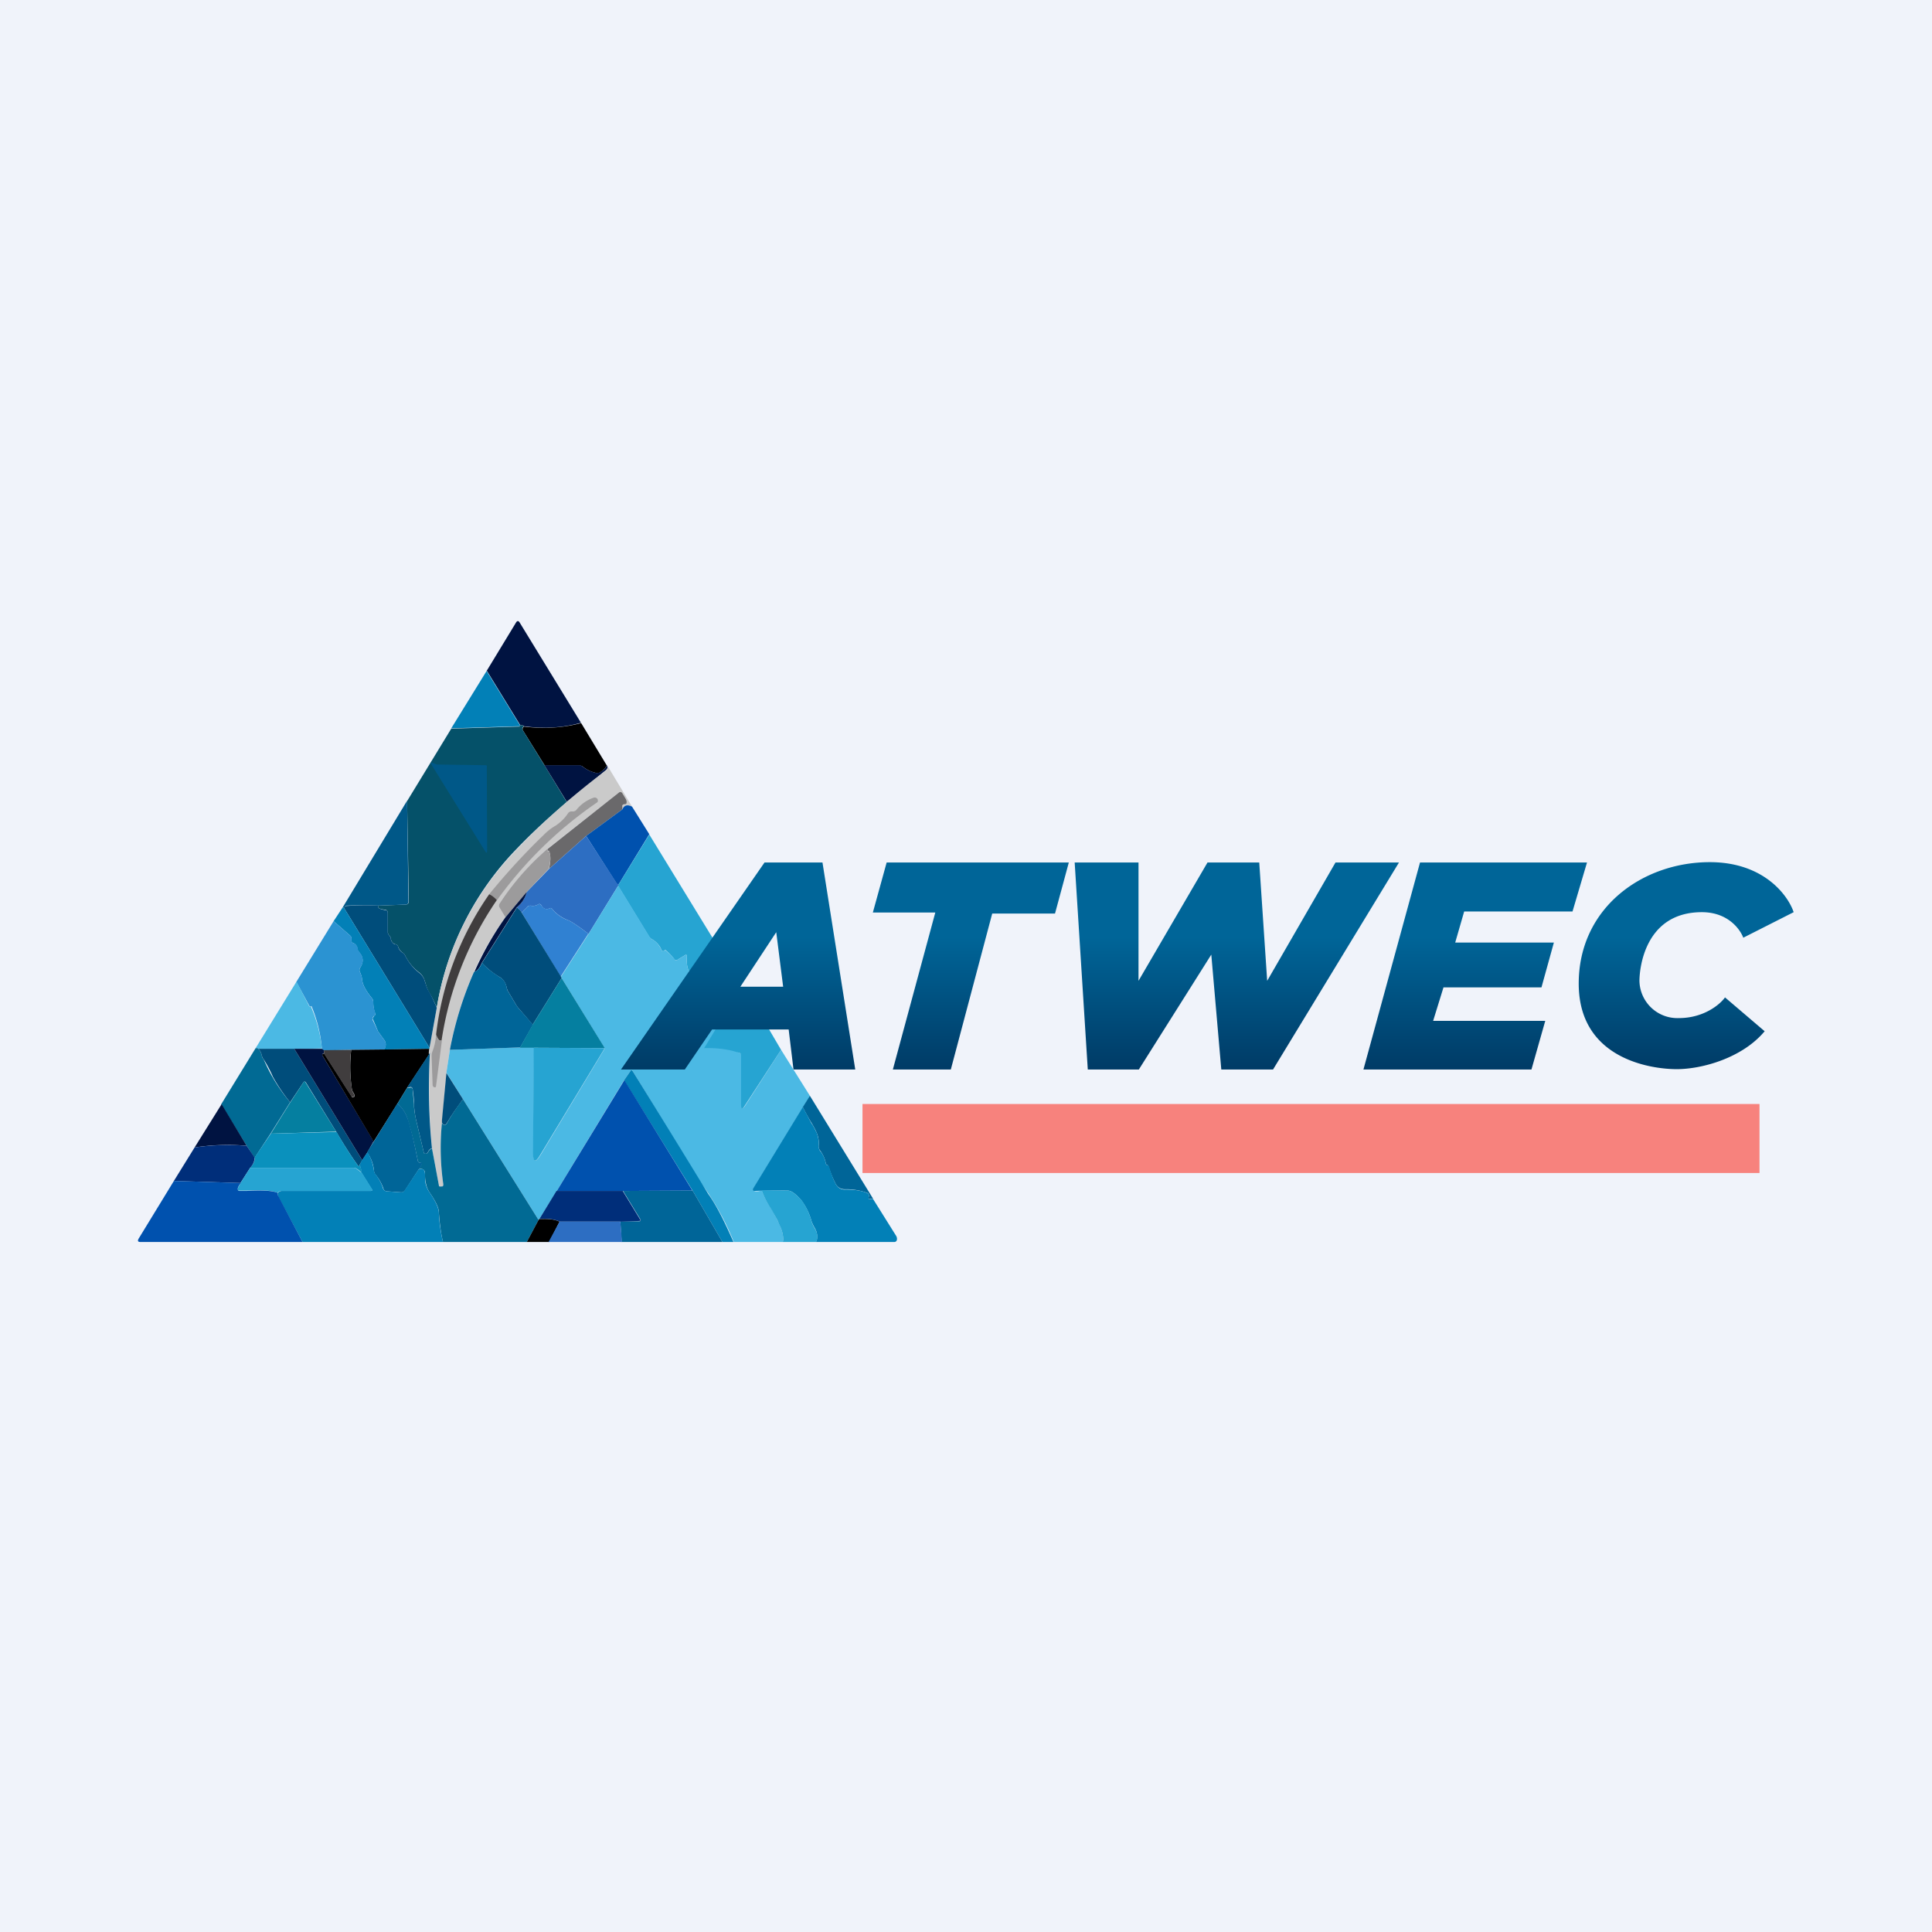 <!-- by TradeStack --><svg width="56" height="56" viewBox="0 0 56 56" xmlns="http://www.w3.org/2000/svg"><path fill="#F0F3FA" d="M0 0h56v56H0z"/><path d="M16.84 20.95c-.53.15-1.08.18-1.66.1 0-.02-.03-.03-.1-.03l-.97-1.58.85-1.4c.03-.05.07-.05.1 0l1.78 2.91Z" fill="#001341"/><path d="m14.1 19.44.97 1.58v.03h-.02l-1.97.06 1.03-1.67Z" fill="#0280B7"/><path d="m16.84 20.95.75 1.24a.58.58 0 0 1-.2.2.18.18 0 0 1-.13.01.94.94 0 0 1-.37-.18.15.15 0 0 0-.1-.03h-1l-.64-1.03c-.01-.03 0-.06.03-.1.58.07 1.13.04 1.66-.1Z"/><path d="M15.07 21.02c.08 0 .11.01.1.04-.03.04-.04.07-.02.1l.63 1.02.65 1.07c-.5.42-.98.86-1.44 1.34a8.57 8.57 0 0 0-2.33 4.62 3.1 3.1 0 0 0-.23-.46.97.97 0 0 1-.09-.23 1.83 1.83 0 0 0-.05-.15.45.45 0 0 0-.15-.19 1.36 1.36 0 0 1-.4-.49.2.2 0 0 0-.06-.07.34.34 0 0 1-.14-.18.1.1 0 0 0-.08-.07.17.17 0 0 1-.08-.05.2.2 0 0 1-.05-.1.16.16 0 0 0-.04-.1.15.15 0 0 1-.05-.1v-.55c0-.06-.02-.09-.07-.1-.18-.02-.24-.06-.2-.12l.78-.03c.06 0 .1-.03.1-.1l-.05-2.9 1.28-2.1 1.97-.06h.01l.01-.04Z" fill="#055169"/><path d="m12.67 22.16 1.41.02c.02 0 .03 0 .03.03l.01 2.44c0 .08-.02.09-.06.02l-1.55-2.5c-.04-.06-.02-.08.03-.06l.12.05h.01Z" fill="#005888"/><path d="M15.78 22.18h1.01c.04 0 .07.02.1.04.1.08.22.14.37.18.05.01.1 0 .14-.02a.58.58 0 0 0 .2-.2v.03c.02.04 0 .09-.06.13-.36.3-.73.61-1.11.9l-.65-1.06Z" fill="#001341"/><path d="m17.61 22.2.71 1.18c-.13-.07-.23-.04-.28.08v-.07c0-.06.02-.09.08-.08.02 0 .04 0 .04-.03 0-.05 0-.1-.02-.14l-.11-.15c-.03-.04-.07-.04-.1-.01l-2.07 1.63c-.53.46-.99.98-1.38 1.58a.1.1 0 0 0 0 .12l.17.28a8.52 8.52 0 0 0-.94 1.64c-.3.7-.53 1.44-.67 2.2l-.1.66-.12 1.38c-.07.63-.06 1.25.03 1.86 0 .04 0 .05-.04.06h-.03c-.03 0-.05 0-.06-.04l-.2-1.07c-.08-.87-.1-1.79-.06-2.75-.03.07-.04.03-.02-.13.01 0 .02-.01.01-.03l.21-1.16A8.57 8.57 0 0 1 15 24.6a20.24 20.24 0 0 1 2.54-2.25c.06-.04.08-.09.07-.13Z" fill="#CACACA"/><path d="m18.04 23.46-1.05.77-1.08.96c.05-.2.06-.37.01-.51l-.01-.02h-.04a.1.1 0 0 1 0-.05l2.06-1.63c.03-.03.07-.03.1 0l.1.16c.03.05.04.09.03.14 0 .02-.02.03-.04.03-.06 0-.09.02-.08.08v.07Z" fill="#6A696B"/><path d="M14.4 26.1a.52.52 0 0 0-.22-.18c.49-.6 1.01-1.17 1.58-1.72.1-.1.22-.2.35-.27.14-.1.25-.2.35-.35a.12.12 0 0 1 .1-.06h.05c.04 0 .08-.02.1-.05.13-.16.3-.28.5-.35.03-.01.06 0 .08.01.04.03.05.07.03.12a11.72 11.72 0 0 0-2.92 2.85Z" fill="#9C9B9C"/><path d="m11.8 23.21.04 2.91c0 .07-.03.1-.1.1l-.77.03c-.29-.02-.6-.01-.93 0-.03 0-.05.03-.06.08l-.04-.04 1.86-3.08Z" fill="#005888"/><path d="m18.32 23.38.5.8-.88 1.44-.03.01-.03-.01-.89-1.39 1.05-.77c.05-.12.14-.15.28-.08Z" fill="#0051AE"/><path d="m18.82 24.19 1.88 3.07-.66.98c-.1-.09-.15-.26-.13-.52 0-.04-.02-.06-.06-.03l-.23.14c-.03.01-.05 0-.07-.02-.07-.1-.17-.2-.27-.28-.01 0-.02 0-.01.01 0 .02-.02.03-.05.03-.02 0-.04 0-.04-.02a.62.62 0 0 0-.29-.33.2.2 0 0 1-.08-.08l-.9-1.47.03-.05.88-1.43Z" fill="#26A4D2"/><path d="m17.94 25.62-.02.05-.86 1.4c-.3-.23-.5-.36-.6-.4-.18-.07-.34-.18-.46-.33-.02-.02-.04-.03-.07-.01-.1.04-.18.02-.24-.09-.02-.04-.06-.05-.1-.02a.29.29 0 0 1-.2.03c-.04 0-.08 0-.11.04l-.16.16a.52.52 0 0 0-.14-.15.84.84 0 0 0 .29-.45l.64-.66 1.08-.96.9 1.39.02.01.03-.01Z" fill="#2D6EC2"/><path d="m15.86 24.6.01.07h.05c.05.15.04.32-.02.52l-.63.66-.62.74-.17-.28a.1.1 0 0 1 0-.12c.39-.6.85-1.12 1.38-1.58Z" fill="#9C9B9C"/><path d="m17.92 25.67.9 1.47a.2.2 0 0 0 .07.08c.12.06.22.17.29.33 0 .02.02.03.04.02.03 0 .05-.01.05-.03h.01c.1.07.2.17.28.27.01.03.04.03.06.02l.23-.14c.04-.03.06-.01.06.03-.02.26.03.43.13.52l-.08.13-.7 1.08-.8 1.2c-.04.05-.02.07.02.07l1.63-.97c.04 0 .07-.02.1-.05l.2-.3c.4 0 .74 1.02 1.02 1.12.04.01.06.04.06.08v1.43c0 .12.03.13.1.03l1.05-1.63.84 1.34-.2.32-1.44 2.36c-.03.03-.02.06.02.07.05.02.13.01.22-.01.08.2.18.4.3.56l.15.29.06.13c.1.2.13.4.1.51h-1.42a7.78 7.78 0 0 0-1-1.78 521.28 521.28 0 0 0-1.93-3.17c-.02-.04-.05-.04-.07 0l-.18.26-1.95 3.21-.51.82-.02.02-2.19-3.5-.48-.77.1-.66 2.04-.07h.4l-.02 3.07c0 .26.06.28.2.06l1.87-3.1-1.25-2.04a.82.82 0 0 0-.02-.04l.8-1.24.86-1.4Z" fill="#4BB9E4"/><path d="M15.27 25.85a.84.84 0 0 1-.29.45l-1.01 1.6c-.07.16-.14.25-.22.27.25-.56.55-1.09.9-1.58l.62-.74Z" fill="#001341"/><path d="M14.18 25.92c.09.04.16.1.22.17a9.8 9.8 0 0 0-1.6 4.06c-.05.04-.1-.01-.16-.16a8.92 8.92 0 0 1 1.54-4.07Z" fill="#403D3E"/><path d="m17.05 27.07-.8 1.24-1.13-1.86.16-.16a.12.12 0 0 1 .1-.04c.08.02.15 0 .21-.03.04-.03.07-.02.1.02.06.1.14.13.24.09.02-.02.05-.01.07.01.12.15.27.26.46.33.1.04.3.17.6.4Z" fill="#3081D2"/><path d="M10.97 26.25c-.04.06.02.1.2.13.05 0 .07.03.07.09v.55c0 .04.02.07.05.1.02.03.04.06.04.1 0 .03.02.07.05.1.02.03.05.05.08.05a.1.1 0 0 1 .08.07c.02.08.07.14.14.18a.2.2 0 0 1 .06.07c.11.22.25.38.4.5.06.04.11.1.15.18l.05.15c.03.1.06.17.1.23.08.14.15.3.22.46l-.21 1.16-2.47-4.04c.01-.05.03-.07.06-.07.33-.02.64-.03.93-.01Z" fill="#004D7B"/><path d="m9.94 26.29.04.04 2.47 4.04c0 .02 0 .03-.02.03l-1.3.02c.07-.1.07-.2-.01-.3l-.16-.22a36.84 36.84 0 0 0-.16-.38l.05-.08c.03-.02.04-.04.02-.08a.89.89 0 0 1-.05-.32.19.19 0 0 0-.05-.12c-.16-.2-.25-.36-.27-.5a.68.68 0 0 0-.06-.23.13.13 0 0 1 0-.14c.1-.16.1-.3-.03-.45a.19.19 0 0 1-.05-.1.2.2 0 0 0-.13-.17c-.03-.01-.04-.03-.04-.06v-.05a.13.13 0 0 0-.05-.11l-.47-.41.27-.41Z" fill="#0280B7"/><path d="M14.98 26.3c.08.06.12.11.14.15l1.14 1.86.02.04-.84 1.35-.43-.5a.67.67 0 0 1-.06-.09l-.22-.37a.34.34 0 0 1-.04-.1c-.03-.15-.1-.25-.19-.31a2.22 2.22 0 0 1-.53-.42l1.01-1.6Z" fill="#004D7B"/><path d="m9.67 26.7.47.41c.04.03.05.06.05.1v.06c0 .03.02.05.04.06a.2.2 0 0 1 .14.16c0 .04.02.08.04.1.13.15.14.3.03.46a.13.13 0 0 0 0 .14c.03.07.06.15.06.23.02.14.11.3.27.5a.2.2 0 0 1 .05.12c0 .11.02.22.06.32 0 .04 0 .06-.03.08a.13.13 0 0 0-.05.08c0 .03 0 .05.02.08l.14.3.16.22c.08.1.08.2.02.3l-.96.01-.78.02a.22.22 0 0 1-.07-.05 4.08 4.08 0 0 0-.31-1.26c.01.01.01.03-.01.03-.02.01-.03 0-.04-.01l-.38-.7 1.08-1.76Z" fill="#2B93D2"/><path d="M13.97 27.9c.11.14.29.28.53.43.1.06.16.16.19.3 0 .04.02.08.04.11l.22.37.06.09.44.5-.37.66-2.04.07a10.37 10.37 0 0 1 .7-2.26c.09-.02.16-.1.23-.26Z" fill="#006598"/><path d="m16.28 28.35 1.25 2.03-2.06-.01h-.4l.37-.67.84-1.35Z" fill="#057FA0"/><path d="m8.6 28.46.36.7c.01.02.03.02.05.01a4.08 4.08 0 0 1 .32 1.22l-.8.02-1.04-.01c-.01-.02-.04-.02-.08-.02l1.18-1.92Z" fill="#4BB9E4"/><path d="m22.17 29.63.47.8-1.06 1.63c-.06.1-.1.1-.1-.03V30.6c0-.04-.01-.07-.05-.08-.28-.1-.62-.15-1.02-.14l.36-.59a.3.3 0 0 1 .08-.1.16.16 0 0 1 .12-.04c.4 0 .8 0 1.2-.02Z" fill="#26A4D2"/><path d="M12.64 29.99c.05.15.1.2.17.16l-.17 1.32c0 .04-.02.06-.06.04-.02 0-.03-.02-.04-.05l-.03-.85c0-.04 0-.08.02-.12.06-.15.1-.32.11-.5Z" fill="#9C9B9C"/><path d="m17.53 30.38-1.88 3.11c-.13.22-.2.2-.2-.06l.02-3.06 2.06.01Z" fill="#26A4D2"/><path d="M7.41 30.38c.04 0 .07 0 .08.02a.4.4 0 0 1 .1.2c0 .03.02.07.05.1a5.04 5.04 0 0 0 .77 1.25l-.57.91-.46.7-.23-.35-.74-1.2 1-1.63Z" fill="#016A94"/><path d="M7.5 30.4h1.03l1.97 3.23-.08.14c0 .04-.03.04-.04.02-.19-.26-.4-.59-.63-.98l-.88-1.43c-.03-.04-.05-.04-.08 0l-.38.57a5.04 5.04 0 0 1-.5-.74c-.1-.23-.2-.4-.27-.51a.24.24 0 0 1-.05-.1.4.4 0 0 0-.1-.2Z" fill="#004D7B"/><path d="M8.53 30.4h.8l.07.05c-.02.06-.02.09 0 .09h-.04c-.02.02-.03.04-.01.06l1.48 2.48-.18.32-.15.23-1.97-3.23Z" fill="#001341"/><path d="M12.44 30.4c-.02.16-.01.2.02.13l-.66 1-.28.46-.69 1.1-1.48-2.49c-.02-.02-.01-.04.01-.05l.04-.01.8 1.25c0 .01.01.02.03.02l.03-.01c.02-.03.03-.05.01-.08l-.02-.04a.28.28 0 0 1-.05-.11c-.06-.4-.06-.79-.02-1.14l.96-.01 1.3-.02Z"/><path d="M10.18 30.43c-.05.35-.04.73.02 1.14 0 .03.02.07.04.11l.03.04c.01.03 0 .05-.01.08h-.04l-.03-.01-.8-1.25v-.1l.79-.01Z" fill="#403D3E"/><path d="M12.46 30.53c-.05.96-.03 1.88.06 2.75a.19.19 0 0 0-.11.1c-.02.04-.04.06-.08.06l-.04-.01a403.52 403.52 0 0 0-.23-.97A2.6 2.6 0 0 1 12 32c0-.15-.02-.3-.04-.44-.01-.04-.04-.06-.08-.05a.15.15 0 0 1-.08.01l.66-1Z" fill="#005888"/><path d="M21.26 36h-.32l-.87-1.5-1.98-3.19.18-.26c.02-.04.04-.04.07 0a515.58 515.58 0 0 1 2.19 3.56c.24.33.49.84.73 1.39Z" fill="#0280B7"/><path d="m12.94 31.1.48.76c-.18.25-.34.47-.46.68-.05.09-.1.09-.15 0v-.07l.13-1.38Z" fill="#004D7B"/><path d="m18.1 31.31 1.97 3.2-2.02.01h-1.91l1.95-3.2Z" fill="#0051AE"/><path d="m9.75 32.8-1.9.06.56-.9.38-.58c.02-.04.05-.04.07 0l.89 1.43Z" fill="#057FA0"/><path d="m12.52 33.28.2 1.07c0 .03.02.05.05.04h.04c.03 0 .04-.02.04-.06a7.32 7.32 0 0 1-.04-1.78c.05.08.1.08.15 0 .12-.22.27-.44.46-.69l2.19 3.5-.34.64h-2.43c-.07-.29-.1-.6-.12-.86 0-.14-.1-.33-.27-.58a.68.68 0 0 1-.1-.24 1.03 1.03 0 0 1-.03-.26c0-.07 0-.11-.03-.14-.03-.04-.08-.05-.16-.03a.54.54 0 0 0 .1-.17v-.03h-.04c-.04.02-.07 0-.08-.05-.09-.44-.18-.83-.28-1.15a.98.98 0 0 0-.31-.5l.28-.46h.08c.04-.02.07 0 .08.04l.04.44c0 .15.03.3.06.45a403.93 403.93 0 0 1 .23.97h.04c.04.01.06 0 .08-.04a.19.19 0 0 1 .11-.1Z" fill="#016A94"/><path d="m23.48 31.77 1.83 2.98h-.07c-.05.02-.07 0-.06-.05.02-.07 0-.11-.06-.13-.2-.07-.4-.1-.6-.1-.14.01-.25-.05-.31-.18a3.11 3.11 0 0 1-.2-.5l-.02-.02c-.03 0-.04-.02-.05-.04a.93.93 0 0 0-.16-.37.22.22 0 0 1-.05-.15.76.76 0 0 0-.06-.38c-.04-.1-.1-.2-.14-.27a5.66 5.66 0 0 1-.26-.47l.2-.32ZM11.52 31.99c.15.12.25.28.32.5.1.32.18.7.27 1.15.01.05.04.07.09.05h.02c.02 0 .02.02.02.03a.54.54 0 0 1-.1.17l-.4.61a.12.12 0 0 1-.12.06l-.41-.03a.11.11 0 0 1-.1-.09 1.27 1.27 0 0 0-.23-.4.2.2 0 0 1-.04-.11c-.02-.2-.09-.38-.2-.53l.2-.32.68-1.1Z" fill="#006598"/><path d="m6.42 32 .73 1.21a6.36 6.36 0 0 0-1.51.05l.78-1.25Z" fill="#001341"/><path d="m23.27 32.09.25.47c.06.08.1.17.15.27.05.13.07.25.06.38 0 .06.01.1.04.15.09.1.14.23.17.37 0 .02.02.04.04.04l.03.01.02.03c.05.18.11.34.18.48.06.13.16.2.3.19.22 0 .42.02.6.09.06.02.09.06.07.13-.01.05 0 .07.06.06.02-.01.05-.01.07 0l.67 1.07c.04.08.02.17-.06.17h-2.27c.06-.1.05-.26-.03-.4a1.18 1.18 0 0 1-.1-.21 1.79 1.79 0 0 0-.3-.61c-.16-.18-.29-.27-.38-.27a18.82 18.82 0 0 0-.98.01c-.04 0-.05-.04-.03-.07l1.44-2.36Z" fill="#0280B7"/><path d="M9.75 32.8c.23.4.44.73.63.99.01.02.03.02.04-.02.04.06.06.14.06.21l-.13-.1a.16.16 0 0 0-.1-.03h-3c.1-.11.14-.21.13-.3l.47-.69 1.9-.05Z" fill="#0A91BD"/><path d="m7.15 33.21.23.34c0 .09-.03.19-.13.3l-.28.44-1.93-.06.6-.97c.46-.07.96-.09 1.51-.05Z" fill="#002E7A"/><path d="M10.65 33.4c.1.15.16.33.19.53 0 .04.02.07.04.1.1.13.18.27.22.41.02.05.05.08.1.09l.41.03c.05 0 .1-.01.12-.06l.4-.6c.08-.03.13-.02.16.02.02.03.03.07.03.14 0 .09 0 .18.02.26.02.08.06.17.11.24.17.25.26.44.27.58.01.26.05.57.12.86H8.77l-.7-1.31a.22.22 0 0 1-.02-.08v-.03a.16.16 0 0 1 .11-.06h2.58c.05 0 .06-.02.03-.06l-.3-.48a.37.37 0 0 0-.05-.21l.07-.14.16-.23Z" fill="#0280B7"/><path d="m10.48 33.98.3.48c.02.04.01.06-.04.06H8.16a.16.16 0 0 0-.12.06c-.1-.07-.4-.09-.89-.07h-.2c-.05 0-.07-.01-.06-.06l.08-.16.28-.44h3c.04 0 .07.01.1.04l.13.1Z" fill="#26A4D2"/><path d="M6.97 34.3a.46.46 0 0 0-.08.15c0 .05.01.07.06.07h.2c.5-.03.79 0 .9.06v.03c0 .03.01.05.03.08L8.77 36h-4.7c-.07 0-.09-.03-.05-.1l1.02-1.67 1.93.06Z" fill="#0051AE"/><path d="m20.07 34.5.87 1.5h-2.92l-.04-.6h.55c.04 0 .05-.03.03-.06l-.5-.82 2.01-.01Z" fill="#006598"/><path d="M16.14 34.52h1.91l.5.82c.03.03.02.05-.02.05l-.55.02h-1.75c-.16-.07-.36-.1-.6-.07l.5-.82Z" fill="#002E7A"/><path d="m22.08 34.5.76.01c.1 0 .22.1.38.26a1.79 1.79 0 0 1 .3.62c.02.06.05.14.1.22.08.13.1.3.03.39h-.96c.03-.1 0-.31-.1-.5l-.06-.14-.16-.29a2.55 2.55 0 0 1-.29-.56Z" fill="#26A4D2"/><path d="M15.62 35.34c.25-.02.45 0 .6.07l-.3.59h-.65l.34-.64c.04-.04.05-.04.01-.02Z"/><path d="m17.98 35.4.05.6H15.9l.32-.59h1.75Z" fill="#2D6EC2"/><path opacity=".5" fill="#FE1300" d="M25 32h26v2H25z"/><path d="m25.7 25-.4 1.45h1.81L25.88 31h1.68l1.2-4.52h1.82l.4-1.48h-5.27ZM18 31l4.16-6h1.68l.95 6H23l-.14-1.16h-2.22L19.85 31H18Zm3.46-2.4h1.24l-.2-1.58-1.04 1.58Zm9.69-3.6.38 6h1.48l2.1-3.33.29 3.33h1.5l3.65-6h-1.84l-1.98 3.43L36.5 25h-1.5L33 28.43V25h-1.85Zm8.37 6 1.64-6H46l-.42 1.42h-3.14l-.26.9h2.86l-.36 1.3h-2.84l-.3.97h3.25l-.4 1.41h-4.86Zm11.64-1.1L50 28.91c-.14.2-.61.6-1.34.6a1.1 1.1 0 0 1-1.14-1.08c0-.31.13-1.99 1.81-1.99.76 0 1.11.5 1.2.74l1.46-.74c-.16-.48-.86-1.45-2.43-1.45-1.96 0-3.8 1.33-3.8 3.52 0 2.2 2.12 2.48 2.84 2.48.73 0 1.9-.32 2.55-1.1Z" fill="url(#auhy0fjly)"/><defs><linearGradient id="auhy0fjly" x1="35" y1="25" x2="35" y2="31" gradientUnits="userSpaceOnUse"><stop offset=".36" stop-color="#006598"/><stop offset="1" stop-color="#003B66"/></linearGradient></defs></svg>